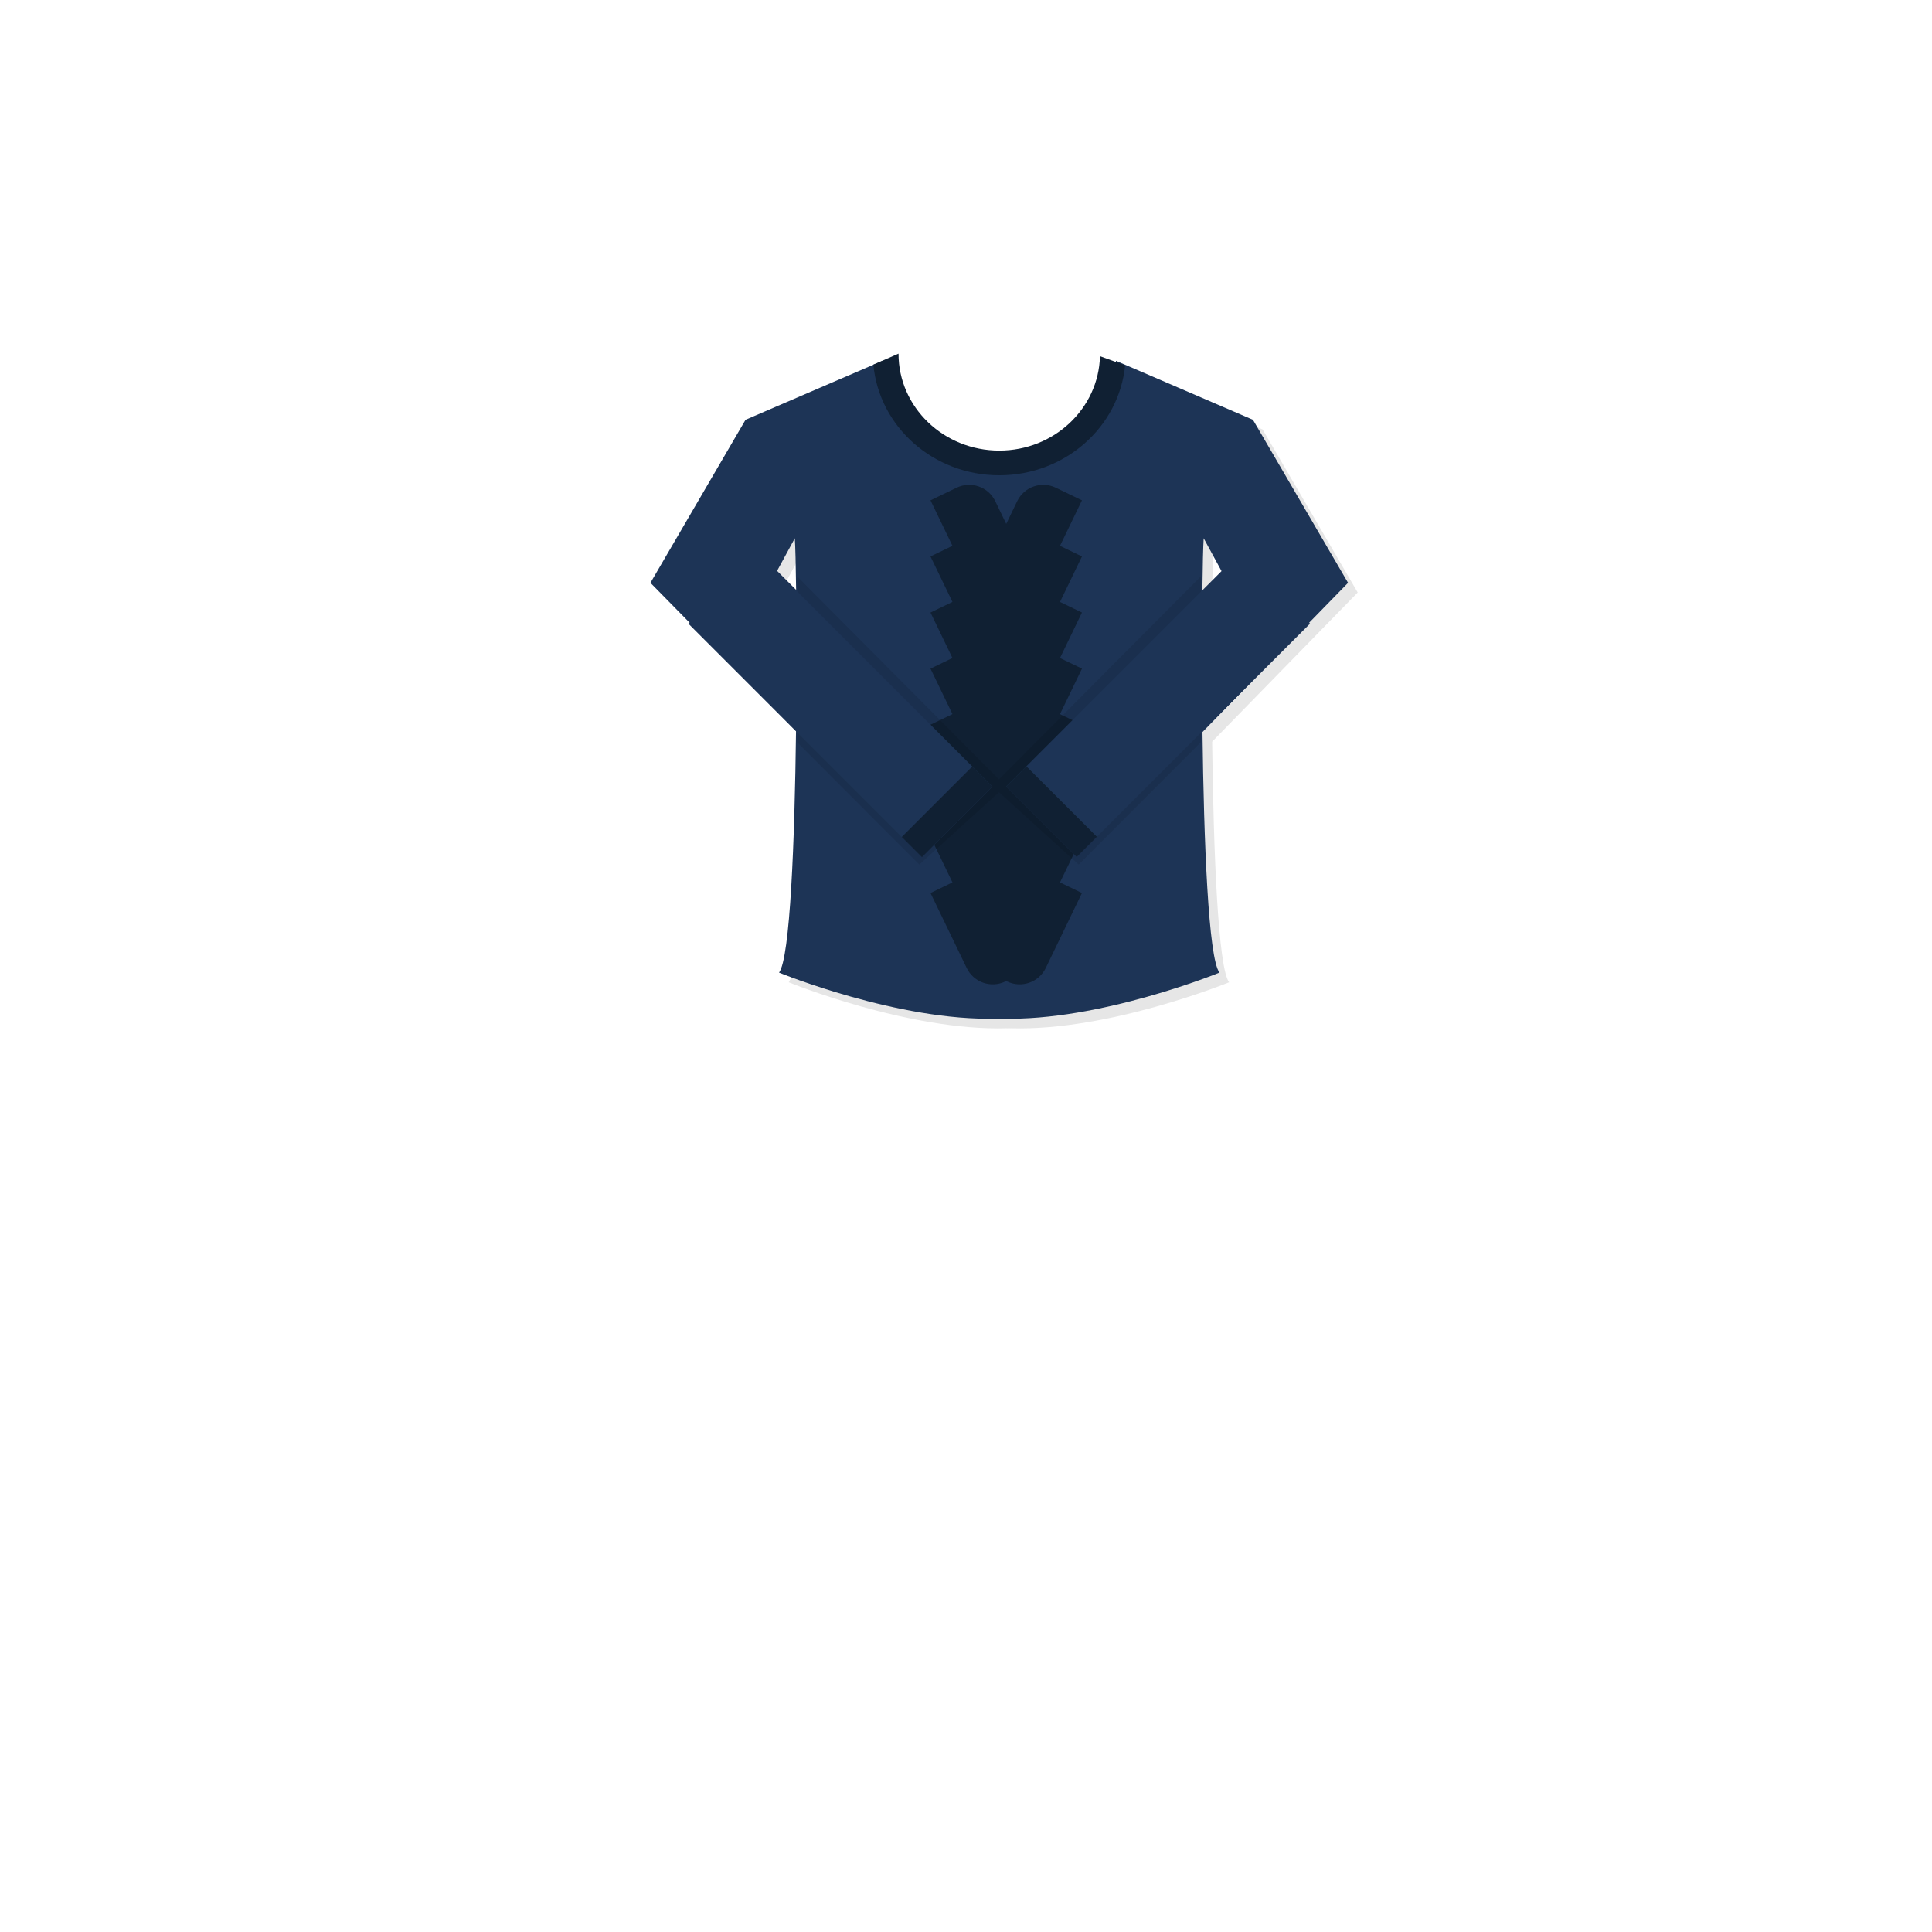 <?xml version="1.0" encoding="utf-8"?>
<!-- Generator: Adobe Illustrator 16.0.0, SVG Export Plug-In . SVG Version: 6.00 Build 0)  -->
<!DOCTYPE svg PUBLIC "-//W3C//DTD SVG 1.1//EN" "http://www.w3.org/Graphics/SVG/1.1/DTD/svg11.dtd">
<svg version="1.1" id="레이어_1" xmlns="http://www.w3.org/2000/svg" xmlns:xlink="http://www.w3.org/1999/xlink" x="0px"
	 y="0px" width="600px" height="600px" viewBox="0 0 600 600" enable-background="new 0 0 600 600" xml:space="preserve">
<g id="레이어_3">
</g>
<g id="레이어_1_1_">
	<g id="레이어_2_1_" display="none">
		<rect x="196.5" y="45" display="inline" fill="none" stroke="#000000" stroke-miterlimit="10" width="229" height="229"/>
		
			<rect x="196.5" y="284.241" display="inline" fill="none" stroke="#000000" stroke-miterlimit="10" width="229" height="272.759"/>
		<rect x="440.5" y="45" display="inline" fill="none" stroke="#000000" stroke-miterlimit="10" width="127" height="127"/>
		<rect x="440.5" y="188.833" display="inline" fill="none" stroke="#000000" stroke-miterlimit="10" width="127" height="127"/>
		<rect x="440.5" y="333.5" display="inline" fill="none" stroke="#000000" stroke-miterlimit="10" width="127" height="223.5"/>
	</g>
	<g id="레이어_1_3_">
	</g>
	<g id="레이어_2">
	</g>
</g>
<g>
	<g opacity="0.1">
		<path d="M421.652,184l-29.536-50.631l-42.541-18.314c-0.911,18.426-16.775,33.106-36.249,33.199
			c-19.474-0.092-35.338-14.772-36.25-33.199l-42.541,18.314L205,184l45.214,45.973c-0.413,34.051-1.813,70.519-5.274,75.08
			c0,0,37.228,15.212,67.714,14.277v0.023c0.224-0.011,0.447-0.018,0.672-0.026c0.224,0.01,0.447,0.017,0.672,0.026v-0.023
			c30.486,0.935,67.714-14.277,67.714-14.277c-3.448-4.545-4.851-40.77-5.271-74.716L421.652,184z M249.84,170.157
			c0.16,2.453,0.307,8.218,0.403,16.042l-5.912-5.912L249.84,170.157z M376.404,186.572c0.097-8.016,0.246-13.923,0.408-16.415
			l5.639,10.369L376.404,186.572z"/>
	</g>
	<g>
		<g>
			<path fill="#1D3456" d="M418.652,181l-29.536-50.631l-42.541-18.314c-0.911,18.426-16.775,33.106-36.249,33.199
				c-19.474-0.092-35.338-14.772-36.25-33.199l-42.541,18.314L202,181l45.214,45.973c-0.413,34.051-1.813,70.519-5.274,75.08
				c0,0,37.228,15.212,67.714,14.277v0.023c0.224-0.011,0.447-0.018,0.672-0.026c0.224,0.01,0.447,0.017,0.672,0.026v-0.023
				c30.486,0.935,67.714-14.277,67.714-14.277c-3.448-4.545-4.851-40.77-5.271-74.716L418.652,181z M246.84,167.157
				c0.16,2.453,0.307,8.218,0.403,16.042l-5.912-5.912L246.84,167.157z M373.404,183.572c0.097-8.016,0.246-13.923,0.408-16.415
				l5.639,10.369L373.404,183.572z"/>
		</g>
	</g>
</g>
<path fill="#102033" d="M297.079,151.469l-8.105,3.913l3.913,8.105l7.323,15.167c2.161,4.476,7.542,6.353,12.019,4.191l8.104-3.913
	l-3.913-8.105l-7.322-15.167C306.936,151.184,301.555,149.308,297.079,151.469z"/>
<path fill="#102033" d="M327.908,151.469l8.104,3.913l-3.912,8.105l-7.324,15.167c-2.16,4.476-7.541,6.353-12.019,4.191
	l-8.104-3.913l3.914-8.105l7.322-15.167C318.051,151.184,323.432,149.308,327.908,151.469z"/>
<path fill="#102033" d="M297.079,168.891l-8.105,3.913l3.913,8.105l7.323,15.167c2.161,4.476,7.542,6.353,12.019,4.191l8.104-3.913
	l-3.913-8.105l-7.322-15.167C306.936,168.606,301.555,166.729,297.079,168.891z"/>
<path fill="#102033" d="M327.908,168.891l8.104,3.913l-3.912,8.105l-7.324,15.167c-2.16,4.476-7.541,6.353-12.019,4.191
	l-8.104-3.913l3.914-8.105l7.322-15.167C318.051,168.606,323.432,166.729,327.908,168.891z"/>
<path fill="#102033" d="M297.079,186.312l-8.105,3.913l3.913,8.105l7.323,15.167c2.161,4.476,7.542,6.353,12.019,4.191l8.104-3.913
	l-3.913-8.105l-7.322-15.167C306.936,186.028,301.555,184.151,297.079,186.312z"/>
<path fill="#102033" d="M327.908,186.312l8.104,3.913l-3.912,8.105l-7.324,15.167c-2.16,4.476-7.541,6.353-12.019,4.191
	l-8.104-3.913l3.914-8.105l7.322-15.167C318.051,186.028,323.432,184.151,327.908,186.312z"/>
<path fill="#102033" d="M297.079,203.734l-8.105,3.913l3.913,8.105l7.323,15.167c2.161,4.476,7.542,6.353,12.019,4.191l8.104-3.913
	l-3.913-8.105l-7.322-15.167C306.936,203.45,301.555,201.573,297.079,203.734z"/>
<path fill="#102033" d="M327.908,203.734l8.104,3.913l-3.912,8.105l-7.324,15.167c-2.16,4.476-7.541,6.353-12.019,4.191
	l-8.104-3.913l3.914-8.105l7.322-15.167C318.051,203.45,323.432,201.573,327.908,203.734z"/>
<path fill="#102033" d="M297.079,221.156l-8.105,3.913l3.913,8.105l7.323,15.167c2.161,4.476,7.542,6.353,12.019,4.191l8.104-3.913
	l-3.913-8.105l-7.322-15.167C306.936,220.872,301.555,218.995,297.079,221.156z"/>
<path fill="#102033" d="M327.908,221.156l8.104,3.913l-3.912,8.105l-7.324,15.167c-2.16,4.476-7.541,6.353-12.019,4.191
	l-8.104-3.913l3.914-8.105l7.322-15.167C318.051,220.872,323.432,218.995,327.908,221.156z"/>
<path fill="#102033" d="M297.079,238.578l-8.105,3.913l3.913,8.105l7.323,15.167c2.161,4.477,7.542,6.353,12.019,4.191l8.104-3.913
	l-3.913-8.105l-7.322-15.167C306.936,238.293,301.555,236.417,297.079,238.578z"/>
<path fill="#102033" d="M327.908,238.578l8.104,3.913l-3.912,8.105l-7.324,15.167c-2.16,4.477-7.541,6.353-12.019,4.191
	l-8.104-3.913l3.914-8.105l7.322-15.167C318.051,238.293,323.432,236.417,327.908,238.578z"/>
<path fill="#102033" d="M297.079,256l-8.105,3.913l3.913,8.104l7.323,15.168c2.161,4.477,7.542,6.353,12.019,4.191l8.104-3.913
	l-3.913-8.104l-7.322-15.168C306.936,255.715,301.555,253.839,297.079,256z"/>
<path fill="#102033" d="M327.908,256l8.104,3.913l-3.912,8.104l-7.324,15.168c-2.16,4.477-7.541,6.353-12.019,4.191l-8.104-3.913
	l3.914-8.104l7.322-15.168C318.051,255.715,323.432,253.839,327.908,256z"/>
<path fill="#102033" d="M297.079,273.422l-8.105,3.913l3.913,8.104l7.323,15.168c2.161,4.477,7.542,6.353,12.019,4.19l8.104-3.913
	l-3.913-8.104l-7.322-15.168C306.936,273.137,301.555,271.261,297.079,273.422z"/>
<path fill="#102033" d="M327.908,273.422l8.104,3.913l-3.912,8.104l-7.324,15.168c-2.16,4.477-7.541,6.353-12.019,4.19l-8.104-3.913
	l3.914-8.104l7.322-15.168C318.051,273.137,323.432,271.261,327.908,273.422z"/>
<polygon opacity="0.1" enable-background="new    " points="310.246,242.042 247.554,179 247.554,230.5 285.5,268.5 
	310.246,246.036 334.993,268.5 372.938,230.5 372.938,179 "/>
<rect x="245.486" y="167.778" transform="matrix(-0.707 0.707 -0.707 -0.707 600.378 189.357)" fill="#1D3456" width="30.972" height="102.486"/>
<rect x="278.588" y="247.693" transform="matrix(-0.707 0.707 -0.707 -0.707 680.293 222.46)" fill="#102033" width="30.972" height="8.86"/>
<rect x="344.189" y="167.779" transform="matrix(0.707 0.707 -0.707 0.707 260.218 -190.179)" fill="#1D3456" width="30.972" height="102.486"/>
<g>
	<path fill="#102033" d="M341.602,110.625c-0.422,16.257-14.254,29.313-31.267,29.313c-17.281,0-31.289-13.465-31.289-30.075
		c0-0.01,0.001-0.02,0.001-0.03l-7.812,3.411c1.78,19.259,18.6,34.361,39.1,34.361c20.422,0,37.197-14.99,39.081-34.148
		L341.602,110.625z"/>
</g>
<rect x="311.086" y="247.692" transform="matrix(0.707 0.707 -0.707 0.707 273.928 -157.076)" fill="#102033" width="30.972" height="8.86"/>
</svg>
